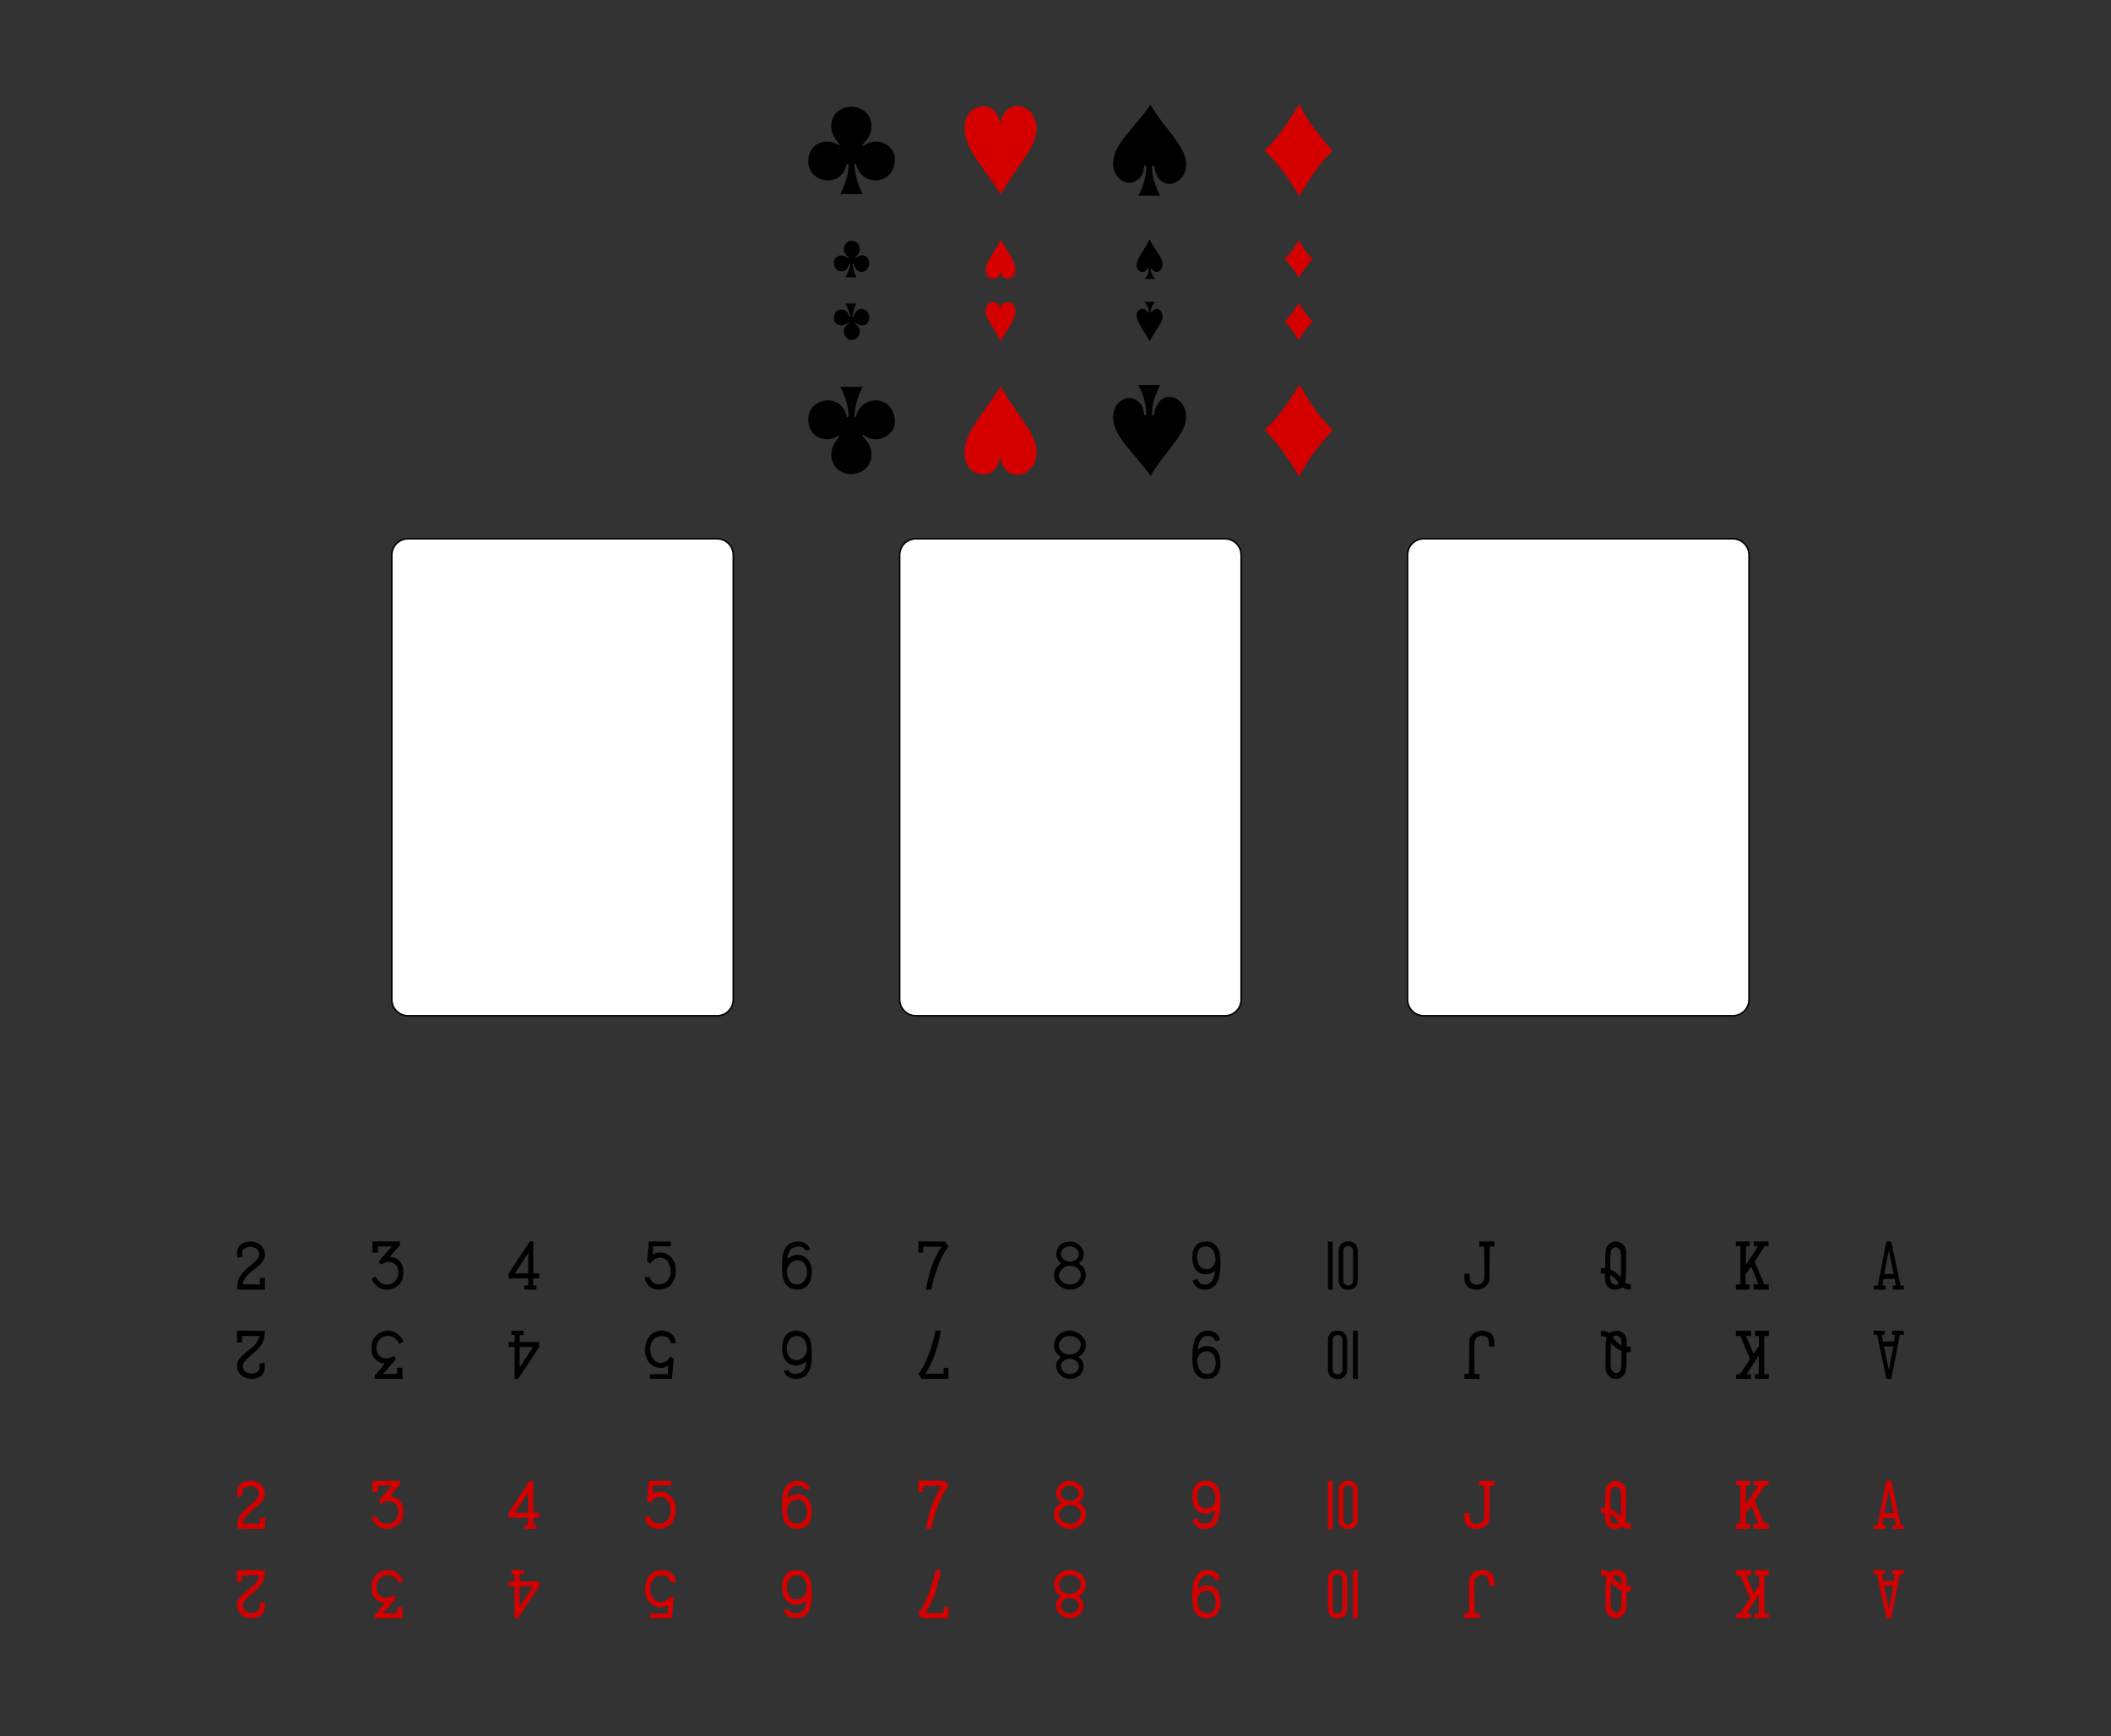 <?xml version="1.0" encoding="UTF-8" standalone="no"?>
<!-- Generator: Adobe Illustrator 15.0.2, SVG Export Plug-In . SVG Version: 6.00 Build 0)  -->

<svg
   xmlns:dc="http://purl.org/dc/elements/1.1/"
   xmlns:cc="http://creativecommons.org/ns#"
   xmlns:rdf="http://www.w3.org/1999/02/22-rdf-syntax-ns#"
   xmlns:svg="http://www.w3.org/2000/svg"
   xmlns="http://www.w3.org/2000/svg"
   xmlns:xlink="http://www.w3.org/1999/xlink"
   xmlns:sodipodi="http://sodipodi.sourceforge.net/DTD/sodipodi-0.dtd"
   xmlns:inkscape="http://www.inkscape.org/namespaces/inkscape"
   version="1.1"
   id="Layer_1"
   x="0px"
   y="0px"
   width="1104px"
   height="908px"
   viewBox="0 0 1104 908"
   enable-background="new 0 0 1104 908"
   xml:space="preserve"
   inkscape:version="0.48.1 r9760"
   sodipodi:docname="Pips_and_Numbers_1.0.svg"><rect x="0" y="0" width="1104" height="908" fill="#333333" stroke="none"/><title
   id="title3156">Pips_Tempate</title><defs
   id="defs177" /><sodipodi:namedview
   pagecolor="#ffffff"
   bordercolor="#666666"
   borderopacity="1"
   objecttolerance="10"
   gridtolerance="10"
   guidetolerance="10"
   inkscape:pageopacity="0"
   inkscape:pageshadow="2"
   inkscape:window-width="1403"
   inkscape:window-height="959"
   id="namedview175"
   showgrid="false"
   inkscape:zoom="0.63876652"
   inkscape:cx="336.03273"
   inkscape:cy="568.17805"
   inkscape:window-x="0"
   inkscape:window-y="0"
   inkscape:window-maximized="0"
   inkscape:current-layer="Layer_1" />
<path
   fill="#FFFFFF"
   d="M213.414,281.788h161.574c4.711,0,8.504,3.793,8.504,8.504v232.442c0,4.711-3.793,8.504-8.504,8.504H213.414  c-4.711,0-8.504-3.793-8.504-8.504V290.292C204.91,285.581,208.703,281.788,213.414,281.788L213.414,281.788z M213.414,281.788"
   id="path3" />
<path
   fill="none"
   stroke="#000000"
   stroke-width="0.797"
   d="M213.414,281.788h161.574c4.711,0,8.504,3.793,8.504,8.504v232.442  c0,4.711-3.793,8.504-8.504,8.504H213.414c-4.711,0-8.504-3.793-8.504-8.504V290.292  C204.91,285.581,208.703,281.788,213.414,281.788L213.414,281.788z M213.414,281.788"
   id="path5" />
<path
   fill="#FFFFFF"
   d="M479.012,281.788h161.574c4.711,0,8.504,3.793,8.504,8.504v232.442c0,4.711-3.793,8.504-8.504,8.504H479.012  c-4.711,0-8.504-3.793-8.504-8.504V290.292C470.508,285.581,474.301,281.788,479.012,281.788L479.012,281.788z M479.012,281.788"
   id="path7" />
<path
   fill="none"
   stroke="#000000"
   stroke-width="0.797"
   d="M479.012,281.788h161.574c4.711,0,8.504,3.793,8.504,8.504v232.442  c0,4.711-3.793,8.504-8.504,8.504H479.012c-4.711,0-8.504-3.793-8.504-8.504V290.292  C470.508,285.581,474.301,281.788,479.012,281.788L479.012,281.788z M479.012,281.788"
   id="path9" />
<path
   fill="#FFFFFF"
   d="M744.613,281.788h161.574c4.711,0,8.504,3.793,8.504,8.504v232.442c0,4.711-3.793,8.504-8.504,8.504H744.613  c-4.711,0-8.504-3.793-8.504-8.504V290.292C736.109,285.581,739.902,281.788,744.613,281.788L744.613,281.788z M744.613,281.788"
   id="path11" />
<path
   fill="none"
   stroke="#000000"
   stroke-width="0.797"
   d="M744.613,281.788h161.574c4.711,0,8.504,3.793,8.504,8.504v232.442  c0,4.711-3.793,8.504-8.504,8.504H744.613c-4.711,0-8.504-3.793-8.504-8.504V290.292  C736.109,285.581,739.902,281.788,744.613,281.788L744.613,281.788z M744.613,281.788"
   id="path13" />
<path
   d="M123.941,674.456l0.125-1.554c0.395-4.802,1.446-6.422,7.407-11.435c2.894-2.43,3.843-3.629,3.976-5.02  c0.379-3.281-2.578-4.305-4.504-4.32c-2.496-0.022-5.32,1.469-3.972,4.935l-2.801,0.823c-0.563-3.233,0.016-6.266,2.637-7.612  c3.5-1.755,7.988-1.067,10.254,1.698c1.523,1.855,1.871,4.422,1.054,6.431c-2.387,5.132-10.484,7.39-11.152,13.328h8.949v-3.306  h2.637v6.086L123.941,674.456z M123.941,674.456"
   id="path15" />
<path
   d="M194.297,668.984l1.976-1.427c1.715,2.742,3.633,4.548,6.567,4.238c4.402-0.297,6.226-4.828,5.305-8.242  c-0.891-3.063-4.536-4.555-7.434-2.922c-0.684,0.387-1.344,0.703-1.473,0.703c-0.304,0-0.992-1.344-0.898-1.754  c1.945-2.789,6.668-7.675,6.668-7.675h-7.379v3.272h-2.832v-5.871h14.422v1.992c0,0-3.864,3.935-5.141,6.09  c3.145,0.113,5.68,2.07,6.59,5.164c0.531,1.629,0.293,5.355-0.402,6.961c-1.161,2.677-4.332,4.849-7.231,4.974  C198.168,674.808,195.586,671.46,194.297,668.984L194.297,668.984z M194.297,668.984"
   id="path17" />
<path
   d="M274.188,674.507v-2.226h2.046v-3.672H266v-2.591l11.074-16.711l1.809,0.009v16.702h3.133v2.591h-3.133l-0.059,3.672h1.715  v2.229L274.188,674.507z M276.234,655.425l-7.031,10.594h7.031V655.425z M276.234,655.425"
   id="path19" />
<path
   d="M337.297,667.984l2.516-0.024c0.48,1.521,1.542,3.067,2.984,3.496c4.074,0.957,6.695-1.32,7.558-3.945  c1.047-3.184-0.023-7.655-2.828-9.242c-2.324-1.316-5.777-0.206-7.363,2.609l-1.762-1.078l0.946-10.492h11.511v2.48h-9.328  l-0.148,4.371c2.008-1.41,5.094-1.395,7.101-0.406c3.801,1.813,5.567,5.935,4.829,10.793c-1.024,4.832-3.282,7.57-8.375,7.961  C339.273,674.558,337.273,670.663,337.297,667.984L337.297,667.984z M337.297,667.984"
   id="path21" />
<path
   d="M409.23,666.757c-0.316-2.121-0.308-7.604-0.05-9.226c0.797-4.969,2.73-7.243,5.968-7.985  c3.145-0.723,7.563,0.082,8.532,4.235l-2.629,0.05c-1.422-2.808-5.02-2.058-7.047-0.836c-1.617,0.973-2.348,5.036-2.035,5.286  c0,0,3.058-2.224,5.469-2.06c5.152,0.527,7.277,4.914,7.097,9.056c-0.164,4.983-1.773,8.968-7.234,9.233  C412.109,674.313,409.73,671.534,409.23,666.757L409.23,666.757z M422.035,665.441c0.028-3.457-1.57-6.048-4.597-6.332  c-3.024-0.286-6.075,2.612-5.864,6.136c0.211,3.539,1.606,6.516,5.274,6.5C420.793,671.73,422.016,667.902,422.035,665.441  L422.035,665.441z M422.035,665.441"
   id="path23" />
<path
   d="M484.203,674.507c1.688-8.762,3.485-15.34,8.203-22.479h-9.59v3.073h-2.546v-5.793h14.027l1.73,2.72  c-5.011,5.371-9.597,22.733-8.785,22.479H484.203z M484.203,674.507"
   id="path25" />
<path
   d="M551.191,667.128c0.122-3.383,1.368-4.652,3.821-6.422c-1.957-1.386-2.782-3.429-2.614-5.168  c0.403-4.211,3.715-6.316,7.329-6.226c3.617,0.094,6.73,2.909,6.973,5.969c0.211,2.66-0.594,3.944-2.516,5.343  c2.281,1.891,3.738,3.133,3.684,6.465s-2.941,7.297-7.973,7.418C554.863,674.628,551.066,670.511,551.191,667.128L551.191,667.128z   M565.238,667.14c0.215-3.063-2.543-5.129-5.656-5.159c-3.031-0.032-5.742,2.508-5.742,5.258c0,2.953,3.527,4.558,5.805,4.565  C562.414,671.816,565.051,669.777,565.238,667.14L565.238,667.14z M564.242,656.183c0.059-2.577-2.363-4.426-4.863-4.352  c-2.223,0.067-4.574,1.731-4.578,3.887c0,2.699,2.676,4.047,4.961,4.099C561.836,659.863,564.195,658.132,564.242,656.183  L564.242,656.183z M564.242,656.183"
   id="path27" />
<path
   d="M623.738,669.652l2.348-0.731c0.887,2.324,2.676,3.012,4.57,2.863c3.398-0.266,4.527-3.996,4.781-7.293  c-1.324,1.379-3.313,2.079-5.008,2.008c-5.418-0.285-6.805-4.543-6.855-9c-0.148-3.758,1.434-6.48,4.148-7.73  c1.438-0.633,4.73-0.633,6.176,0.117c3.32,1.72,4.551,4.691,4.328,11.785c0,5.836-1.262,12.633-7.633,12.781  C626.914,674.952,624.117,672.14,623.738,669.652L623.738,669.652z M632.961,663.257c1.105-0.687,1.727-1.332,2.223-2.297  c0.406-0.793,0.547-1.207,0.43-2.847c-0.301-4.231-2.559-6.633-5.836-6.157c-1.828,0.27-2.828,1.274-3.402,3.141  c-1.059,3.453,0.285,7.492,2.801,8.422C630.309,663.941,632.059,663.82,632.961,663.257L632.961,663.257z M632.961,663.257"
   id="path29" />
<path
   d="M694.496,674.511v-25.203h2.488v25.203H694.496z M694.496,674.511"
   id="path31" />
<path
   d="M704.359,649.308c-2.395,0-4.32,2.148-4.32,4.816v15.571c0,2.668,1.926,4.815,4.32,4.815h1.398  c2.395,0,4.324-2.147,4.324-4.815v-15.571c0-2.668-1.93-4.816-4.324-4.816H704.359z M705.082,651.691  c1.414,0,2.551,1.065,2.551,2.397v15.777c0,1.332-1.137,2.407-2.551,2.407s-2.555-1.075-2.555-2.407v-15.777  C702.527,652.757,703.668,651.691,705.082,651.691L705.082,651.691z M705.082,651.691"
   id="path33" />
<path
   d="M773.586,649.308v2.638h2.609c0,0,0.063,2.543,0.086,7.937c0.02,5.238,0.129,7.836-0.211,9.328  c-0.914,3.438-5.988,3.457-6.996,0.985c-0.586-1.438-0.43-2.556-0.457-4.004h-2.805c0,0,0.016,0.729,0.02,1.621  c0.016,3.866,1.32,5.715,4.371,6.444c3.137,0.832,6.805-0.437,8.109-3.069c0.777-1.5,0.688-1.603,0.707-10.673  c0.012-6.051,0.105-8.569,0.105-8.569h2.402v-2.638H773.586z M773.586,649.308"
   id="path35" />
<path
   d="M839.395,666.171h-2.145V663.3h2.145c0,0,0.016-1.547,0.078-4.276c0.133-5.817,0.281-6.72,1.996-8.321  c3.387-3.164,9.059-0.586,8.992,4.172c-0.098,6.715-0.027,13.117-0.227,14.024c-0.355,1.597-0.391,1.687-0.246,1.979  c0.297,0.586,2.859,0.84,2.859,0.676v2.828c-1.957,0.149-2.77-0.031-4.336-1.129c-0.977,0.926-3.953,1.856-6.32,0.762  C840.391,673.183,839.027,671.034,839.395,666.171L839.395,666.171z M846.645,671.183c-1.063-1.508-2.852-3.566-4.535-4.297  c-0.105,1.734,0.047,3.188,0.668,3.97C843.766,672.101,845.363,672.386,846.645,671.183L846.645,671.183z M847.527,654.597  c-0.789-2.194-2.816-2.938-4.297-1.565c-0.926,0.854-1.074,1.753-1.094,6.636c-0.012,3.012-0.012,4.278-0.012,4.278  c2.883,0.918,5.578,4.218,5.555,4.175l0.07-9.109C847.805,657.534,847.73,656.054,847.527,654.597L847.527,654.597z   M847.527,654.597"
   id="path37" />
<path
   d="M917.051,671.734h2.582l-3.793-9.306l-2.898,3.931l0.02,5.375h2.035v2.772h-7.172v-2.772h2.363v-20.013l-2.363,0.009v-2.423  h7.277v2.505h-2.008l-0.043,9.754l6.352-9.836h-2.242v-2.423h7.742v2.423h-2.043l-5.23,8.038l5.121,11.97h2.273l0.012,2.772h-7.961  L917.051,671.734z M917.051,671.734"
   id="path39" />
<path
   d="M979.961,674.511v-2.155h2.094l4.461-23.048h2.539l4.914,23.048h1.691v2.155h-5.762v-2.155h1.555l-0.621-3.532h-5.813  l-0.449,3.532h1.555v2.155H979.961z M990.336,666.308l-2.527-12.336l-2.367,12.336H990.336z M990.336,666.308"
   id="path41" />
<path
   d="M138.551,696.019l-0.125,1.555c-0.395,4.801-1.446,6.422-7.406,11.43c-2.895,2.435-3.844,3.633-3.977,5.024  c-0.379,3.276,2.578,4.304,4.504,4.319c2.496,0.023,5.32-1.469,3.973-4.938l2.8-0.82c0.563,3.234-0.015,6.267-2.636,7.613  c-3.5,1.754-7.989,1.066-10.254-1.699c-1.524-1.854-1.867-4.422-1.055-6.43c2.387-5.132,10.484-7.391,11.152-13.328h-8.949v3.305  h-2.637v-6.086L138.551,696.019z M138.551,696.019"
   id="path43" />
<path
   d="M210.957,701.491l-1.977,1.426c-1.718-2.742-3.632-4.547-6.566-4.238c-4.402,0.297-6.226,4.828-5.305,8.242  c0.891,3.063,4.536,4.555,7.434,2.922c0.68-0.387,1.344-0.703,1.473-0.703c0.3,0,0.992,1.345,0.898,1.754  c-1.945,2.785-6.668,7.677-6.668,7.677h7.379v-3.274h2.832v5.871h-14.422v-1.992c0,0,3.86-3.934,5.141-6.09  c-3.149-0.113-5.684-2.07-6.59-5.168c-0.531-1.625-0.293-5.351,0.402-6.957c1.157-2.676,4.332-4.847,7.231-4.972  C207.086,695.667,209.668,699.015,210.957,701.491L210.957,701.491z M210.957,701.491"
   id="path45" />
<path
   d="M273.828,695.968v2.228h-2.051v3.671h10.239v2.59l-11.078,16.711l-1.809-0.008v-16.703H266v-2.593h3.129l0.062-3.672h-1.718  v-2.228L273.828,695.968z M271.777,715.05l7.036-10.594h-7.036V715.05z M271.777,715.05"
   id="path47" />
<path
   d="M353.477,702.491l-2.516,0.023c-0.481-1.52-1.543-3.069-2.984-3.496c-4.071-0.956-6.696,1.32-7.559,3.945  c-1.047,3.185,0.023,7.652,2.828,9.242c2.324,1.317,5.777,0.207,7.363-2.609l1.766,1.078l-0.949,10.492h-11.512v-2.479h9.328  l0.149-4.371c-2.004,1.409-5.094,1.394-7.102,0.405c-3.801-1.813-5.566-5.934-4.828-10.793c1.023-4.832,3.281-7.569,8.379-7.965  C351.5,695.917,353.5,699.808,353.477,702.491L353.477,702.491z M353.477,702.491"
   id="path49" />
<path
   d="M424.305,703.718c0.316,2.121,0.308,7.605,0.05,9.228c-0.796,4.968-2.73,7.237-5.968,7.983  c-3.145,0.724-7.563-0.082-8.532-4.233l2.629-0.052c1.422,2.809,5.02,2.059,7.047,0.837c1.617-0.978,2.348-5.039,2.035-5.289  c0,0-3.058,2.226-5.468,2.062c-5.153-0.527-7.278-4.914-7.098-9.058c0.164-4.981,1.773-8.965,7.234-9.231  C421.426,696.159,423.805,698.941,424.305,703.718L424.305,703.718z M411.5,705.034c-0.027,3.457,1.57,6.043,4.598,6.332  c3.023,0.286,6.074-2.613,5.863-6.141c-0.211-3.534-1.606-6.516-5.273-6.495C412.742,698.745,411.52,702.573,411.5,705.034  L411.5,705.034z M411.5,705.034"
   id="path51" />
<path
   d="M492.09,695.968c-1.684,8.763-3.481,15.336-8.199,22.478h9.586v-3.071h2.55v5.793H482l-1.73-2.722  c5.011-5.368,9.597-22.731,8.785-22.478H492.09z M492.09,695.968"
   id="path53" />
<path
   d="M567.867,703.347c-0.125,3.379-1.371,4.652-3.82,6.422c1.953,1.388,2.777,3.43,2.613,5.169  c-0.402,4.211-3.719,6.315-7.332,6.226c-3.613-0.093-6.73-2.91-6.973-5.968c-0.21-2.664,0.598-3.946,2.52-5.349  c-2.281-1.887-3.742-3.129-3.687-6.461c0.054-3.332,2.941-7.297,7.972-7.418S567.992,699.964,567.867,703.347L567.867,703.347z   M553.82,703.335c-0.215,3.063,2.543,5.129,5.653,5.16c3.031,0.032,5.742-2.507,5.746-5.257c0-2.954-3.527-4.56-5.809-4.567  C556.641,698.659,554.004,700.695,553.82,703.335L553.82,703.335z M554.816,714.288c-0.062,2.582,2.364,4.43,4.86,4.355  c2.223-0.066,4.578-1.73,4.578-3.887c0-2.699-2.676-4.047-4.961-4.098C557.223,710.613,554.859,712.343,554.816,714.288  L554.816,714.288z M554.816,714.288"
   id="path55" />
<path
   d="M638.078,700.823l-2.348,0.73c-0.887-2.323-2.676-3.012-4.57-2.862c-3.398,0.265-4.527,3.991-4.781,7.293  c1.324-1.379,3.316-2.078,5.012-2.009c5.414,0.285,6.801,4.539,6.852,9c0.152,3.759-1.434,6.48-4.148,7.727  c-1.438,0.633-4.727,0.637-6.176-0.113c-3.32-1.719-4.551-4.69-4.328-11.785c0-5.836,1.262-12.637,7.633-12.78  C634.906,695.523,637.703,698.335,638.078,700.823L638.078,700.823z M628.855,707.218c-1.105,0.688-1.727,1.328-2.223,2.297  c-0.406,0.793-0.543,1.203-0.43,2.849c0.301,4.229,2.559,6.628,5.84,6.151c1.828-0.266,2.824-1.27,3.398-3.141  c1.059-3.449-0.285-7.488-2.801-8.422C631.508,706.534,629.762,706.656,628.855,707.218L628.855,707.218z M628.855,707.218"
   id="path57" />
<path
   d="M710.082,695.964v25.203h-2.488v-25.203H710.082z M710.082,695.964"
   id="path59" />
<path
   d="M700.219,721.167c2.395,0,4.32-2.148,4.32-4.816v-15.569c0-2.668-1.926-4.817-4.32-4.817h-1.398  c-2.395,0-4.324,2.149-4.324,4.817v15.569c0,2.668,1.93,4.816,4.324,4.816H700.219z M699.496,718.784  c-1.414,0-2.551-1.07-2.551-2.398v-15.78c0-1.332,1.137-2.403,2.551-2.403s2.555,1.071,2.555,2.403v15.78  C702.051,717.714,700.91,718.784,699.496,718.784L699.496,718.784z M699.496,718.784"
   id="path61" />
<path
   d="M773.75,721.167v-2.636h-2.605c0,0-0.063-2.543-0.086-7.938c-0.023-5.237-0.129-7.836,0.207-9.328  c0.918-3.441,5.988-3.457,7-0.983c0.586,1.437,0.426,2.554,0.457,4h2.805c0,0-0.016-0.728-0.02-1.618  c-0.016-3.867-1.32-5.715-4.375-6.445c-3.137-0.832-6.801,0.438-8.105,3.07c-0.781,1.5-0.691,1.598-0.707,10.668  c-0.012,6.055-0.109,8.575-0.109,8.575h-2.398v2.636H773.75z M773.75,721.167"
   id="path63" />
<path
   d="M850.703,704.304h2.145v2.871h-2.145c0,0-0.016,1.543-0.078,4.273c-0.129,5.82-0.281,6.723-1.992,8.325  c-3.387,3.164-9.063,0.586-8.992-4.173c0.098-6.715,0.023-13.116,0.223-14.023c0.355-1.597,0.391-1.691,0.246-1.98  c-0.293-0.586-2.859-0.84-2.859-0.676v-2.828c1.957-0.151,2.77,0.031,4.336,1.129c0.98-0.926,3.957-1.855,6.32-0.762  C849.707,697.288,851.074,699.441,850.703,704.304L850.703,704.304z M843.453,699.288c1.063,1.512,2.852,3.571,4.539,4.297  c0.102-1.729-0.047-3.183-0.672-3.969C846.332,698.374,844.738,698.085,843.453,699.288L843.453,699.288z M842.57,715.874  c0.789,2.199,2.816,2.942,4.297,1.571c0.926-0.856,1.074-1.754,1.094-6.638c0.012-3.012,0.016-4.276,0.016-4.276  c-2.887-0.918-5.582-4.219-5.555-4.176l-0.074,9.108C842.297,712.941,842.367,714.421,842.57,715.874L842.57,715.874z   M842.57,715.874"
   id="path65" />
<path
   d="M915.809,698.741h-2.582l3.793,9.301l2.898-3.926l-0.016-5.375h-2.039v-2.773h7.172v2.773h-2.363v20.012l2.363-0.008v2.422  h-7.277v-2.504h2.008l0.043-9.754l-6.352,9.836h2.242v2.422h-7.742v-2.422H910l5.23-8.039l-5.121-11.968h-2.273l-0.012-2.774h7.961  L915.809,698.741z M915.809,698.741"
   id="path67" />
<path
   d="M995.66,695.964v2.156h-2.098l-4.457,23.047h-2.539l-4.914-23.047h-1.691v-2.156h5.762v2.156h-1.555l0.617,3.532h5.816  l0.449-3.532h-1.559v-2.156H995.66z M985.285,704.167l2.523,12.336l2.367-12.336H985.285z M985.285,704.167"
   id="path69" />
<path
   fill="#D40000"
   d="M123.941,799.609l0.125-1.556c0.395-4.801,1.446-6.422,7.407-11.434c2.894-2.429,3.843-3.629,3.976-5.02  c0.379-3.28-2.578-4.305-4.504-4.323c-2.496-0.021-5.32,1.472-3.972,4.937l-2.801,0.824c-0.563-3.234,0.016-6.27,2.637-7.613  c3.5-1.758,7.988-1.065,10.254,1.695c1.523,1.86,1.871,4.422,1.054,6.434c-2.387,5.134-10.484,7.392-11.152,13.328h8.949v-3.309  h2.637v6.086L123.941,799.609z M123.941,799.609"
   id="path71" />
<path
   fill="#D40000"
   d="M194.297,794.136l1.976-1.43c1.715,2.742,3.633,4.551,6.567,4.239c4.402-0.293,6.226-4.825,5.305-8.243  c-0.891-3.059-4.536-4.55-7.434-2.918c-0.684,0.387-1.344,0.704-1.473,0.704c-0.304,0-0.992-1.345-0.898-1.754  c1.945-2.789,6.668-7.677,6.668-7.677h-7.379v3.273h-2.832v-5.871h14.422v1.992c0,0-3.864,3.934-5.141,6.09  c3.145,0.114,5.68,2.071,6.59,5.164c0.531,1.629,0.293,5.356-0.402,6.957c-1.161,2.68-4.332,4.852-7.231,4.977  C198.168,799.96,195.586,796.613,194.297,794.136L194.297,794.136z M194.297,794.136"
   id="path73" />
<path
   fill="#D40000"
   d="M274.188,799.659v-2.227h2.046v-3.672H266v-2.59l11.074-16.711l1.809,0.008v16.703h3.133v2.59h-3.133  l-0.059,3.672h1.715v2.23L274.188,799.659z M276.234,780.573l-7.031,10.598h7.031V780.573z M276.234,780.573"
   id="path75" />
<path
   fill="#D40000"
   d="M337.297,793.132l2.516-0.019c0.48,1.519,1.542,3.065,2.984,3.496c4.074,0.957,6.695-1.321,7.558-3.946  c1.047-3.183-0.023-7.656-2.828-9.242c-2.324-1.32-5.777-0.207-7.363,2.61l-1.762-1.083l0.946-10.488h11.511v2.481h-9.328  l-0.148,4.366c2.008-1.405,5.094-1.395,7.101-0.405c3.801,1.812,5.567,5.933,4.829,10.793c-1.024,4.836-3.282,7.569-8.375,7.964  C339.273,799.71,337.273,795.816,337.297,793.132L337.297,793.132z M337.297,793.132"
   id="path77" />
<path
   fill="#D40000"
   d="M409.23,791.909c-0.316-2.125-0.308-7.609-0.05-9.227c0.797-4.969,2.73-7.241,5.968-7.984  c3.145-0.723,7.563,0.083,8.532,4.234l-2.629,0.052c-1.422-2.81-5.02-2.06-7.047-0.841c-1.617,0.977-2.348,5.039-2.035,5.289  c0,0,3.058-2.223,5.469-2.059c5.152,0.528,7.277,4.91,7.097,9.055c-0.164,4.984-1.773,8.966-7.234,9.23  C412.109,799.464,409.73,796.688,409.23,791.909L409.23,791.909z M422.035,790.593c0.028-3.461-1.57-6.047-4.597-6.332  c-3.024-0.285-6.075,2.613-5.864,6.138c0.211,3.539,1.606,6.515,5.274,6.5C420.793,796.878,422.016,793.054,422.035,790.593  L422.035,790.593z M422.035,790.593"
   id="path79" />
<path
   fill="#D40000"
   d="M484.203,799.659c1.688-8.766,3.485-15.339,8.203-22.48h-9.59v3.074h-2.546v-5.793h14.027l1.73,2.719  c-5.011,5.371-9.597,22.73-8.785,22.48H484.203z M484.203,799.659"
   id="path81" />
<path
   fill="#D40000"
   d="M551.191,792.281c0.122-3.383,1.368-4.653,3.821-6.422c-1.957-1.392-2.782-3.431-2.614-5.172  c0.403-4.207,3.715-6.317,7.329-6.224c3.617,0.09,6.73,2.91,6.973,5.969c0.211,2.66-0.594,3.941-2.516,5.345  c2.281,1.886,3.738,3.132,3.684,6.464c-0.055,3.329-2.941,7.293-7.973,7.418C554.863,799.781,551.066,795.663,551.191,792.281  L551.191,792.281z M565.238,792.292c0.215-3.062-2.543-5.129-5.656-5.16c-3.031-0.031-5.742,2.508-5.742,5.258  c0,2.953,3.527,4.559,5.805,4.566C562.414,796.968,565.051,794.929,565.238,792.292L565.238,792.292z M564.242,781.335  c0.059-2.578-2.363-4.429-4.863-4.351c-2.223,0.065-4.574,1.729-4.578,3.886c0,2.7,2.676,4.043,4.961,4.094  C561.836,785.011,564.195,783.284,564.242,781.335L564.242,781.335z M564.242,781.335"
   id="path83" />
<path
   fill="#D40000"
   d="M623.738,794.804l2.348-0.73c0.887,2.325,2.676,3.008,4.57,2.864c3.398-0.267,4.527-3.996,4.781-7.293  c-1.324,1.374-3.313,2.073-5.008,2.008c-5.418-0.286-6.805-4.543-6.855-9c-0.148-3.763,1.434-6.481,4.148-7.731  c1.438-0.633,4.73-0.633,6.176,0.117c3.32,1.719,4.551,4.692,4.328,11.785c0,5.836-1.262,12.633-7.633,12.777  C626.914,800.101,624.117,797.292,623.738,794.804L623.738,794.804z M632.961,788.409c1.105-0.688,1.727-1.332,2.223-2.296  c0.406-0.793,0.547-1.207,0.43-2.849c-0.301-4.233-2.559-6.633-5.836-6.155c-1.828,0.265-2.828,1.272-3.402,3.14  c-1.059,3.453,0.285,7.492,2.801,8.422C630.309,789.093,632.059,788.972,632.961,788.409L632.961,788.409z M632.961,788.409"
   id="path85" />
<path
   fill="#D40000"
   d="M694.496,799.663v-25.207h2.488v25.207H694.496z M694.496,799.663"
   id="path87" />
<path
   fill="#D40000"
   d="M704.359,774.456c-2.395,0-4.32,2.153-4.32,4.821v15.569c0,2.668,1.926,4.816,4.32,4.816h1.398  c2.395,0,4.324-2.148,4.324-4.816v-15.569c0-2.668-1.93-4.821-4.324-4.821H704.359z M705.082,776.839  c1.414,0,2.551,1.07,2.551,2.402v15.777c0,1.332-1.137,2.406-2.551,2.406s-2.555-1.074-2.555-2.406v-15.777  C702.527,777.909,703.668,776.839,705.082,776.839L705.082,776.839z M705.082,776.839"
   id="path89" />
<path
   fill="#D40000"
   d="M773.586,774.46v2.637h2.609c0,0,0.063,2.543,0.086,7.938c0.02,5.239,0.129,7.836-0.211,9.329  c-0.914,3.437-5.988,3.453-6.996,0.983c-0.586-1.44-0.43-2.559-0.457-4.004h-2.805c0,0,0.016,0.73,0.02,1.617  c0.016,3.871,1.32,5.715,4.371,6.449c3.137,0.829,6.805-0.438,8.109-3.07c0.777-1.5,0.688-1.601,0.707-10.672  c0.012-6.054,0.105-8.57,0.105-8.57h2.402v-2.637H773.586z M773.586,774.46"
   id="path91" />
<path
   fill="#D40000"
   d="M839.395,791.323h-2.145v-2.875h2.145c0,0,0.016-1.542,0.078-4.273c0.133-5.815,0.281-6.723,1.996-8.319  c3.387-3.164,9.059-0.587,8.992,4.172c-0.098,6.714-0.027,13.116-0.227,14.022c-0.355,1.599-0.391,1.688-0.246,1.978  c0.297,0.589,2.859,0.843,2.859,0.675v2.829c-1.957,0.151-2.77-0.028-4.336-1.129c-0.977,0.929-3.953,1.854-6.32,0.765  C840.391,798.335,839.027,796.188,839.395,791.323L839.395,791.323z M846.645,796.335c-1.063-1.512-2.852-3.57-4.535-4.297  c-0.105,1.731,0.047,3.188,0.668,3.969C843.766,797.253,845.363,797.538,846.645,796.335L846.645,796.335z M847.527,779.749  c-0.789-2.195-2.816-2.937-4.297-1.57c-0.926,0.859-1.074,1.759-1.094,6.642c-0.012,3.011-0.012,4.276-0.012,4.276  c2.883,0.914,5.578,4.216,5.555,4.172l0.07-9.105C847.805,782.688,847.73,781.206,847.527,779.749L847.527,779.749z   M847.527,779.749"
   id="path93" />
<path
   fill="#D40000"
   d="M917.051,796.886h2.582l-3.793-9.305l-2.898,3.93l0.02,5.375h2.035v2.773h-7.172v-2.773h2.363v-20.012  l-2.363,0.008v-2.422h7.277v2.504h-2.008l-0.043,9.754l6.352-9.836h-2.242v-2.422h7.742v2.422h-2.043l-5.23,8.039l5.121,11.969  h2.273l0.012,2.77h-7.961L917.051,796.886z M917.051,796.886"
   id="path95" />
<g
   id="g97">
	<defs
   id="defs99">
		<rect
   id="SVGID_1_"
   x="123"
   y="53"
   width="872.88"
   height="794" />
	</defs>
	<clipPath
   id="SVGID_2_">
		<use
   xlink:href="#SVGID_1_"
   overflow="visible"
   id="use103" />
	</clipPath>
	<path
   clip-path="url(#SVGID_2_)"
   fill="#D40000"
   d="M979.961,799.659v-2.152h2.094l4.461-23.047h2.539l4.914,23.047h1.691v2.152   h-5.762v-2.152h1.555l-0.621-3.531h-5.813l-0.449,3.531h1.555v2.152H979.961z M990.336,791.46l-2.527-12.336l-2.367,12.336H990.336   z M990.336,791.46"
   id="path105" />
	<path
   clip-path="url(#SVGID_2_)"
   fill="#D40000"
   d="M138.551,821.171l-0.125,1.551c-0.395,4.806-1.446,6.427-7.406,11.435   c-2.895,2.429-3.844,3.632-3.977,5.022c-0.379,3.277,2.578,4.302,4.504,4.32c2.496,0.024,5.32-1.472,3.973-4.937l2.8-0.821   c0.563,3.23-0.015,6.266-2.636,7.614c-3.5,1.754-7.989,1.065-10.254-1.699c-1.524-1.86-1.867-4.422-1.055-6.431   c2.387-5.137,10.484-7.395,11.152-13.327h-8.949v3.304h-2.637v-6.086L138.551,821.171z M138.551,821.171"
   id="path107" />
</g>
<path
   fill="#D40000"
   d="M210.957,826.64l-1.977,1.431c-1.718-2.743-3.632-4.552-6.566-4.239c-4.402,0.297-6.226,4.825-5.305,8.242  c0.891,3.059,4.536,4.555,7.434,2.918c0.68-0.382,1.344-0.699,1.473-0.699c0.3,0,0.992,1.344,0.898,1.754  c-1.945,2.785-6.668,7.676-6.668,7.676h7.379v-3.273h2.832v5.868h-14.422v-1.993c0,0,3.86-3.93,5.141-6.085  c-3.149-0.118-5.684-2.071-6.59-5.168c-0.531-1.629-0.293-5.353,0.402-6.957c1.157-2.676,4.332-4.849,7.231-4.974  C207.086,820.816,209.668,824.167,210.957,826.64L210.957,826.64z M210.957,826.64"
   id="path109" />
<path
   fill="#D40000"
   d="M273.828,821.116v2.23h-2.051v3.672h10.239v2.591l-11.078,16.711l-1.809-0.013v-16.702H266v-2.591h3.129  l0.062-3.672h-1.718v-2.227H273.828z M271.777,840.202l7.036-10.593h-7.036V840.202z M271.777,840.202"
   id="path111" />
<path
   fill="#D40000"
   d="M353.477,827.644l-2.516,0.023c-0.481-1.519-1.543-3.07-2.984-3.496c-4.071-0.957-6.696,1.317-7.559,3.942  c-1.047,3.183,0.023,7.656,2.828,9.246c2.324,1.315,5.777,0.207,7.363-2.61l1.766,1.078l-0.949,10.489h-11.512v-2.478h9.328  l0.149-4.371c-2.004,1.41-5.094,1.396-7.102,0.406c-3.801-1.812-5.566-5.933-4.828-10.793c1.023-4.832,3.281-7.57,8.379-7.965  C351.5,821.07,353.5,824.96,353.477,827.644L353.477,827.644z M353.477,827.644"
   id="path113" />
<path
   fill="#D40000"
   d="M424.305,828.866c0.316,2.125,0.308,7.609,0.05,9.23c-0.796,4.97-2.73,7.238-5.968,7.984  c-3.145,0.723-7.563-0.082-8.532-4.238l2.629-0.047c1.422,2.81,5.02,2.055,7.047,0.836c1.617-0.976,2.348-5.039,2.035-5.289  c0,0-3.058,2.224-5.468,2.06c-5.153-0.524-7.278-4.911-7.098-9.056c0.164-4.983,1.773-8.965,7.234-9.23  C421.426,821.313,423.805,824.093,424.305,828.866L424.305,828.866z M411.5,830.188c-0.027,3.456,1.57,6.043,4.598,6.327  c3.023,0.285,6.074-2.612,5.863-6.137c-0.211-3.535-1.606-6.515-5.273-6.5C412.742,823.898,411.52,827.726,411.5,830.188  L411.5,830.188z M411.5,830.188"
   id="path115" />
<path
   fill="#D40000"
   d="M492.09,821.12c-1.684,8.762-3.481,15.336-8.199,22.477h9.586v-3.073h2.55v5.793H482l-1.73-2.72  c5.011-5.371,9.597-22.73,8.785-22.477H492.09z M492.09,821.12"
   id="path117" />
<path
   fill="#D40000"
   d="M567.867,828.495c-0.125,3.383-1.371,4.653-3.82,6.426c1.953,1.387,2.777,3.43,2.613,5.168  c-0.402,4.211-3.719,6.317-7.332,6.228c-3.613-0.095-6.73-2.91-6.973-5.97c-0.21-2.664,0.598-3.944,2.52-5.348  c-2.281-1.886-3.742-3.129-3.687-6.461c0.054-3.332,2.941-7.297,7.972-7.418S567.992,825.116,567.867,828.495L567.867,828.495z   M553.82,828.488c-0.215,3.062,2.543,5.128,5.653,5.16c3.031,0.03,5.742-2.513,5.746-5.263c0-2.953-3.527-4.555-5.809-4.565  C556.641,823.813,554.004,825.847,553.82,828.488L553.82,828.488z M554.816,839.441c-0.062,2.582,2.364,4.429,4.86,4.354  c2.223-0.065,4.578-1.733,4.578-3.89c0-2.696-2.676-4.043-4.961-4.094C557.223,835.765,554.859,837.491,554.816,839.441  L554.816,839.441z M554.816,839.441"
   id="path119" />
<path
   fill="#D40000"
   d="M638.078,825.972l-2.348,0.73c-0.887-2.32-2.676-3.007-4.57-2.859c-3.398,0.263-4.527,3.992-4.781,7.289  c1.324-1.375,3.316-2.074,5.012-2.004c5.414,0.285,6.801,4.539,6.852,8.996c0.152,3.762-1.434,6.485-4.148,7.731  c-1.438,0.633-4.727,0.633-6.176-0.114c-3.32-1.722-4.551-4.695-4.328-11.785c0-5.836,1.262-12.636,7.633-12.781  C634.906,820.675,637.703,823.488,638.078,825.972L638.078,825.972z M628.855,832.366c-1.105,0.688-1.727,1.332-2.223,2.301  c-0.406,0.793-0.543,1.203-0.43,2.848c0.301,4.23,2.559,6.629,5.84,6.152c1.828-0.265,2.824-1.269,3.398-3.14  c1.059-3.45-0.285-7.493-2.801-8.422C631.508,831.688,629.762,831.808,628.855,832.366L628.855,832.366z M628.855,832.366"
   id="path121" />
<path
   fill="#D40000"
   d="M710.082,821.113v25.207h-2.488v-25.207H710.082z M710.082,821.113"
   id="path123" />
<path
   fill="#D40000"
   d="M700.219,846.32c2.395,0,4.32-2.149,4.32-4.817v-15.57c0-2.668-1.926-4.819-4.32-4.819h-1.398  c-2.395,0-4.324,2.151-4.324,4.819v15.57c0,2.668,1.93,4.817,4.324,4.817H700.219z M699.496,843.938  c-1.414,0-2.551-1.071-2.551-2.403v-15.777c0-1.332,1.137-2.406,2.551-2.406s2.555,1.074,2.555,2.406v15.777  C702.051,842.866,700.91,843.938,699.496,843.938L699.496,843.938z M699.496,843.938"
   id="path125" />
<g
   id="g127">
	<defs
   id="defs129">
		<rect
   id="SVGID_3_"
   x="123"
   y="53"
   width="872.88"
   height="794" />
	</defs>
	<clipPath
   id="SVGID_4_">
		<use
   xlink:href="#SVGID_3_"
   overflow="visible"
   id="use133" />
	</clipPath>
	<path
   clip-path="url(#SVGID_4_)"
   fill="#D40000"
   d="M773.75,846.316v-2.638h-2.605c0,0-0.063-2.539-0.086-7.938   c-0.023-5.234-0.129-7.835,0.207-9.324c0.918-3.441,5.988-3.457,7-0.984c0.586,1.438,0.426,2.556,0.457,4h2.805   c0,0-0.016-0.727-0.02-1.616c-0.016-3.871-1.32-5.716-4.375-6.446c-3.137-0.832-6.801,0.434-8.105,3.071   c-0.781,1.5-0.691,1.597-0.707,10.668c-0.012,6.054-0.109,8.569-0.109,8.569h-2.398v2.638H773.75z M773.75,846.316"
   id="path135" />
	<path
   clip-path="url(#SVGID_4_)"
   fill="#D40000"
   d="M850.703,829.456h2.145v2.871h-2.145c0,0-0.016,1.543-0.078,4.273   c-0.129,5.816-0.281,6.723-1.992,8.32c-3.387,3.168-9.063,0.586-8.992-4.172c0.098-6.711,0.023-13.113,0.223-14.023   c0.355-1.594,0.391-1.688,0.246-1.977c-0.293-0.59-2.859-0.84-2.859-0.676v-2.828c1.957-0.152,2.77,0.028,4.336,1.129   c0.98-0.929,3.957-1.855,6.32-0.761C849.707,822.441,851.074,824.593,850.703,829.456L850.703,829.456z M843.453,824.441   c1.063,1.511,2.852,3.569,4.539,4.297c0.102-1.731-0.047-3.185-0.672-3.97C846.332,823.527,844.738,823.238,843.453,824.441   L843.453,824.441z M842.57,841.027c0.789,2.198,2.816,2.937,4.297,1.569c0.926-0.858,1.074-1.754,1.094-6.637   c0.012-3.012,0.016-4.281,0.016-4.281c-2.887-0.914-5.582-4.215-5.555-4.172l-0.074,9.109   C842.297,838.089,842.367,839.57,842.57,841.027L842.57,841.027z M842.57,841.027"
   id="path137" />
</g>
<path
   fill="#D40000"
   d="M915.809,823.894h-2.582l3.793,9.302l2.898-3.931l-0.016-5.371h-2.039v-2.773h7.172v2.773h-2.363v20.013  l2.363-0.008v2.418h-7.277v-2.5h2.008l0.043-9.759l-6.352,9.841h2.242v2.418h-7.742v-2.418H910l5.23-8.043l-5.121-11.966h-2.273  l-0.012-2.773h7.961L915.809,823.894z M915.809,823.894"
   id="path139" />
<path
   fill="#D40000"
   d="M995.66,821.116v2.157h-2.098l-4.457,23.043h-2.539l-4.914-23.043h-1.691v-2.157h5.762v2.157h-1.555  l0.617,3.53h5.816l0.449-3.53h-1.559v-2.157H995.66z M985.285,829.316l2.523,12.34l2.367-12.34H985.285z M985.285,829.316"
   id="path141" />
<path
   fill="#D40000"
   d="M513.641,55.605c5.714-0.379,8.695,4.504,9.273,8.351c0.348,0.61,0.539,0.438,0.672-0.035  c0.277-4.937,4.699-8.976,8.793-8.426c6.664,0.09,10.711,7.504,9.574,13.778c-1.39,7.664-5.519,12.281-8.648,17.035  c-3.535,4.922-8.297,12.031-9.832,15.453c0,0-4.836-7.363-11.133-16.022c-4.211-5.793-7.578-12.067-7.891-17.469  C504.09,62.097,506.625,56.562,513.641,55.605L513.641,55.605z M513.641,55.605"
   id="path143" />
<path
   fill="#D40000"
   d="M516.34,137.515c-1.266,2.777-1.402,7.523,2.379,8.164c2.847,0.367,4.008-0.957,4.238-2.992  c0.113-0.594,0.449-0.633,0.559,0.047c0.16,2.086,2.226,3.304,3.843,3c4.422-0.758,4.164-5.625,2.719-8.926  c-2.183-4.383-4.48-7.149-6.598-11.563C521.051,129.839,518.277,133.57,516.34,137.515L516.34,137.515z M516.34,137.515"
   id="path145" />
<path
   d="M439.477,101.46c2.304-4.621,3.98-9.359,4.277-14.429c0.273-1.868-0.859-1.899-1.031-0.583  c-3.258,12.473-20.61,9.094-20.012-2.636c0.484-9.52,9.937-11.567,14.867-8.453c1.945,1.144,1.836,0.46,0.774-0.731  c-7.325-8.168-2.887-18.687,7.007-18.883c10.704,0.637,13.481,11.899,6.914,18.52c-0.816,0.797-2.625,3.355,0.102,1.566  c6.629-4.711,15.828,0.356,15.641,7.617c-0.348,13.391-16.672,14.387-20.164,3.204c-0.336-1.239-1.301-1.864-1.036,0.242  c0.485,3.816,1.485,9.562,4.352,14.566H439.477z M439.477,101.46"
   id="path147" />
<path
   d="M442.121,145.054c0.953-1.957,1.883-3.776,2.387-5.922c0.336-2.019-0.348-1.269-0.738,0.055  c-0.579,1.84-2.18,2.676-3.665,2.695c-2.699,0.039-4.042-2.082-3.957-4.363c-0.296-2.399,2.137-4.094,3.969-3.965  c1.375,0.098,2.578,0.844,3.305,1.422c0.476,0.25,0.988,0.363,0.277-0.289c-1.344-1.465-2.461-2.371-2.438-4.567  c0.023-2.062,1.785-4.214,4.125-4.148c2.922,0.086,4.25,2.312,4.242,4.387c-0.008,1.507-0.762,2.898-1.93,3.761  c-0.754,0.614-0.543,1.071,0.317,0.493c0.828-0.715,1.816-1.028,2.836-1.051c2.793-0.043,3.886,2.371,3.726,4.613  c-0.152,2.102-1.937,4.262-4.297,4.017c-2.105-0.239-3.211-2.008-3.843-3.821c-0.211-0.554-0.54-0.707-0.532,0.121  c0.485,4.047,1.992,6.567,2.004,6.563H442.121z M442.121,145.054"
   id="path149" />
<path
   d="M600.859,140.757c0.012-0.695-0.715-0.371-0.813-0.152c-0.93,1.59-2.293,1.957-3.637,1.386  c-1.336-0.566-2.086-1.824-1.965-3.617c0.25-2.75,2.43-5.761,3.484-7.461c1-1.547,2.102-3.379,3.262-5.722  c1.355,2.687,2.047,3.453,3.523,5.91c1.301,2.164,3.113,4.285,3.254,6.898c0,1.989-0.836,3.867-2.719,4.207  c-1.066,0.196-2.063-0.351-2.805-1.629c-0.223-0.324-0.68-0.156-0.672,0.289c0.133,1.676,0.766,3.188,2.266,4.969h-5.512  C599.656,144.577,600.809,142.874,600.859,140.757L600.859,140.757z M600.859,140.757"
   id="path151" />
<path
   d="M599.496,87.765c0.012-1.621-1.27-1.652-1.254-0.469c-0.105,5.942-5.133,8.867-8.785,8.176  c-5.629-1.07-7.426-6.66-7.371-9.949c0.164-10.157,10.391-17.649,19.617-30.668c6.758,11.754,17.918,20.984,18.578,30.066  c0.879,12.082-14.406,16.586-16.59,2.508c-0.141-0.996-1.313-1.44-1.223-0.051c0.332,3.856-0.137,5.465,4.215,14.973h-11.379  C597.824,97.909,599.324,92.452,599.496,87.765L599.496,87.765z M599.496,87.765"
   id="path153" />
<path
   fill="#D40000"
   d="M661.34,78.792c7.938-7.746,13.152-16.191,18.137-24.312c4.371,8.937,10.645,16.754,17.426,24.312  c-7.258,7.496-12.883,15.508-17.406,23.934C674.484,94.089,669.203,86.269,661.34,78.792L661.34,78.792z M661.34,78.792"
   id="path155" />
<path
   fill="#D40000"
   d="M671.84,135.589c3.25-3.172,5.387-6.633,7.426-9.957c1.793,3.66,4.363,6.863,7.141,9.957  c-2.973,3.07-5.277,6.356-7.129,9.805C677.223,141.859,675.059,138.652,671.84,135.589L671.84,135.589z M671.84,135.589"
   id="path157" />
<path
   d="M439.477,202.296c2.304,4.621,3.98,9.36,4.277,14.43c0.273,1.867-0.859,1.898-1.031,0.582  c-3.258-12.473-20.61-9.094-20.012,2.638c0.484,9.519,9.937,11.565,14.867,8.453c1.945-1.145,1.836-0.461,0.774,0.73  c-7.325,8.168-2.887,18.688,7.007,18.883c10.704-0.637,13.481-11.897,6.914-18.52c-0.816-0.796-2.625-3.355,0.102-1.566  c6.629,4.711,15.828-0.355,15.641-7.617c-0.348-13.391-16.672-14.387-20.164-3.203c-0.336,1.238-1.301,1.863-1.036-0.242  c0.485-3.817,1.485-9.563,4.352-14.567H439.477z M439.477,202.296"
   id="path159" />
<path
   d="M442.121,158.702c0.953,1.957,1.883,3.778,2.387,5.922c0.336,2.02-0.348,1.27-0.738-0.054  c-0.579-1.84-2.18-2.676-3.665-2.696c-2.699-0.039-4.042,2.082-3.957,4.364c-0.296,2.397,2.137,4.093,3.969,3.964  c1.375-0.097,2.578-0.843,3.305-1.421c0.476-0.25,0.988-0.364,0.277,0.289c-1.344,1.464-2.461,2.372-2.438,4.566  c0.023,2.063,1.785,4.215,4.125,4.148c2.922-0.086,4.25-2.313,4.242-4.386c-0.008-1.508-0.762-2.899-1.93-3.762  c-0.754-0.613-0.543-1.07,0.317-0.492c0.828,0.715,1.816,1.027,2.836,1.051c2.793,0.043,3.886-2.372,3.726-4.614  c-0.152-2.101-1.937-4.261-4.297-4.015c-2.105,0.238-3.211,2.007-3.843,3.82c-0.211,0.555-0.54,0.707-0.532-0.125  c0.485-4.043,1.992-6.563,2.004-6.559H442.121z M442.121,158.702"
   id="path161" />
<path
   fill="#D40000"
   d="M513.641,248.152c5.714,0.379,8.695-4.504,9.273-8.353c0.348-0.609,0.539-0.437,0.672,0.035  c0.277,4.938,4.699,8.977,8.793,8.426c6.664-0.09,10.711-7.504,9.574-13.777c-1.39-7.664-5.519-12.282-8.648-17.036  c-3.535-4.921-8.297-12.031-9.832-15.453c0,0-4.836,7.364-11.133,16.024c-4.211,5.793-7.578,12.066-7.891,17.469  C504.09,241.659,506.625,247.195,513.641,248.152L513.641,248.152z M513.641,248.152"
   id="path163" />
<path
   fill="#D40000"
   d="M516.34,166.241c-1.266-2.777-1.402-7.523,2.379-8.164c2.847-0.367,4.008,0.957,4.238,2.993  c0.113,0.593,0.449,0.632,0.559-0.047c0.16-2.086,2.226-3.305,3.843-3c4.422,0.758,4.164,5.625,2.719,8.925  c-2.183,4.383-4.48,7.149-6.598,11.563C521.051,173.917,518.277,170.187,516.34,166.241L516.34,166.241z M516.34,166.241"
   id="path165" />
<path
   d="M600.859,162.999c0.012,0.696-0.715,0.371-0.813,0.153c-0.93-1.59-2.293-1.957-3.637-1.387  c-1.336,0.566-2.086,1.824-1.965,3.617c0.25,2.75,2.43,5.762,3.484,7.461c1,1.547,2.102,3.379,3.262,5.724  c1.355-2.688,2.047-3.453,3.523-5.91c1.301-2.165,3.113-4.286,3.254-6.899c0-1.988-0.836-3.867-2.719-4.207  c-1.066-0.195-2.063,0.353-2.805,1.629c-0.223,0.324-0.68,0.156-0.672-0.289c0.133-1.676,0.766-3.188,2.266-4.969h-5.512  C599.656,159.179,600.809,160.882,600.859,162.999L600.859,162.999z M600.859,162.999"
   id="path167" />
<path
   d="M599.496,215.991c0.012,1.622-1.27,1.653-1.254,0.469c-0.105-5.941-5.133-8.867-8.785-8.176  c-5.629,1.071-7.426,6.661-7.371,9.95c0.164,10.156,10.391,17.647,19.617,30.668c6.758-11.754,17.918-20.985,18.578-30.067  c0.879-12.082-14.406-16.586-16.59-2.508c-0.141,0.996-1.313,1.442-1.223,0.051c0.332-3.855-0.137-5.465,4.215-14.972h-11.379  C597.824,205.847,599.324,211.304,599.496,215.991L599.496,215.991z M599.496,215.991"
   id="path169" />
<path
   fill="#D40000"
   d="M661.34,224.964c7.938,7.746,13.152,16.192,18.137,24.313c4.371-8.938,10.645-16.754,17.426-24.313  c-7.258-7.496-12.883-15.508-17.406-23.933C674.484,209.667,669.203,217.488,661.34,224.964L661.34,224.964z M661.34,224.964"
   id="path171" />
<path
   fill="#D40000"
   d="M671.84,168.167c3.25,3.172,5.387,6.633,7.426,9.957c1.793-3.66,4.363-6.863,7.141-9.957  c-2.973-3.07-5.277-6.355-7.129-9.804C677.223,161.898,675.059,165.105,671.84,168.167L671.84,168.167z M671.84,168.167"
   id="path173" />
</svg>